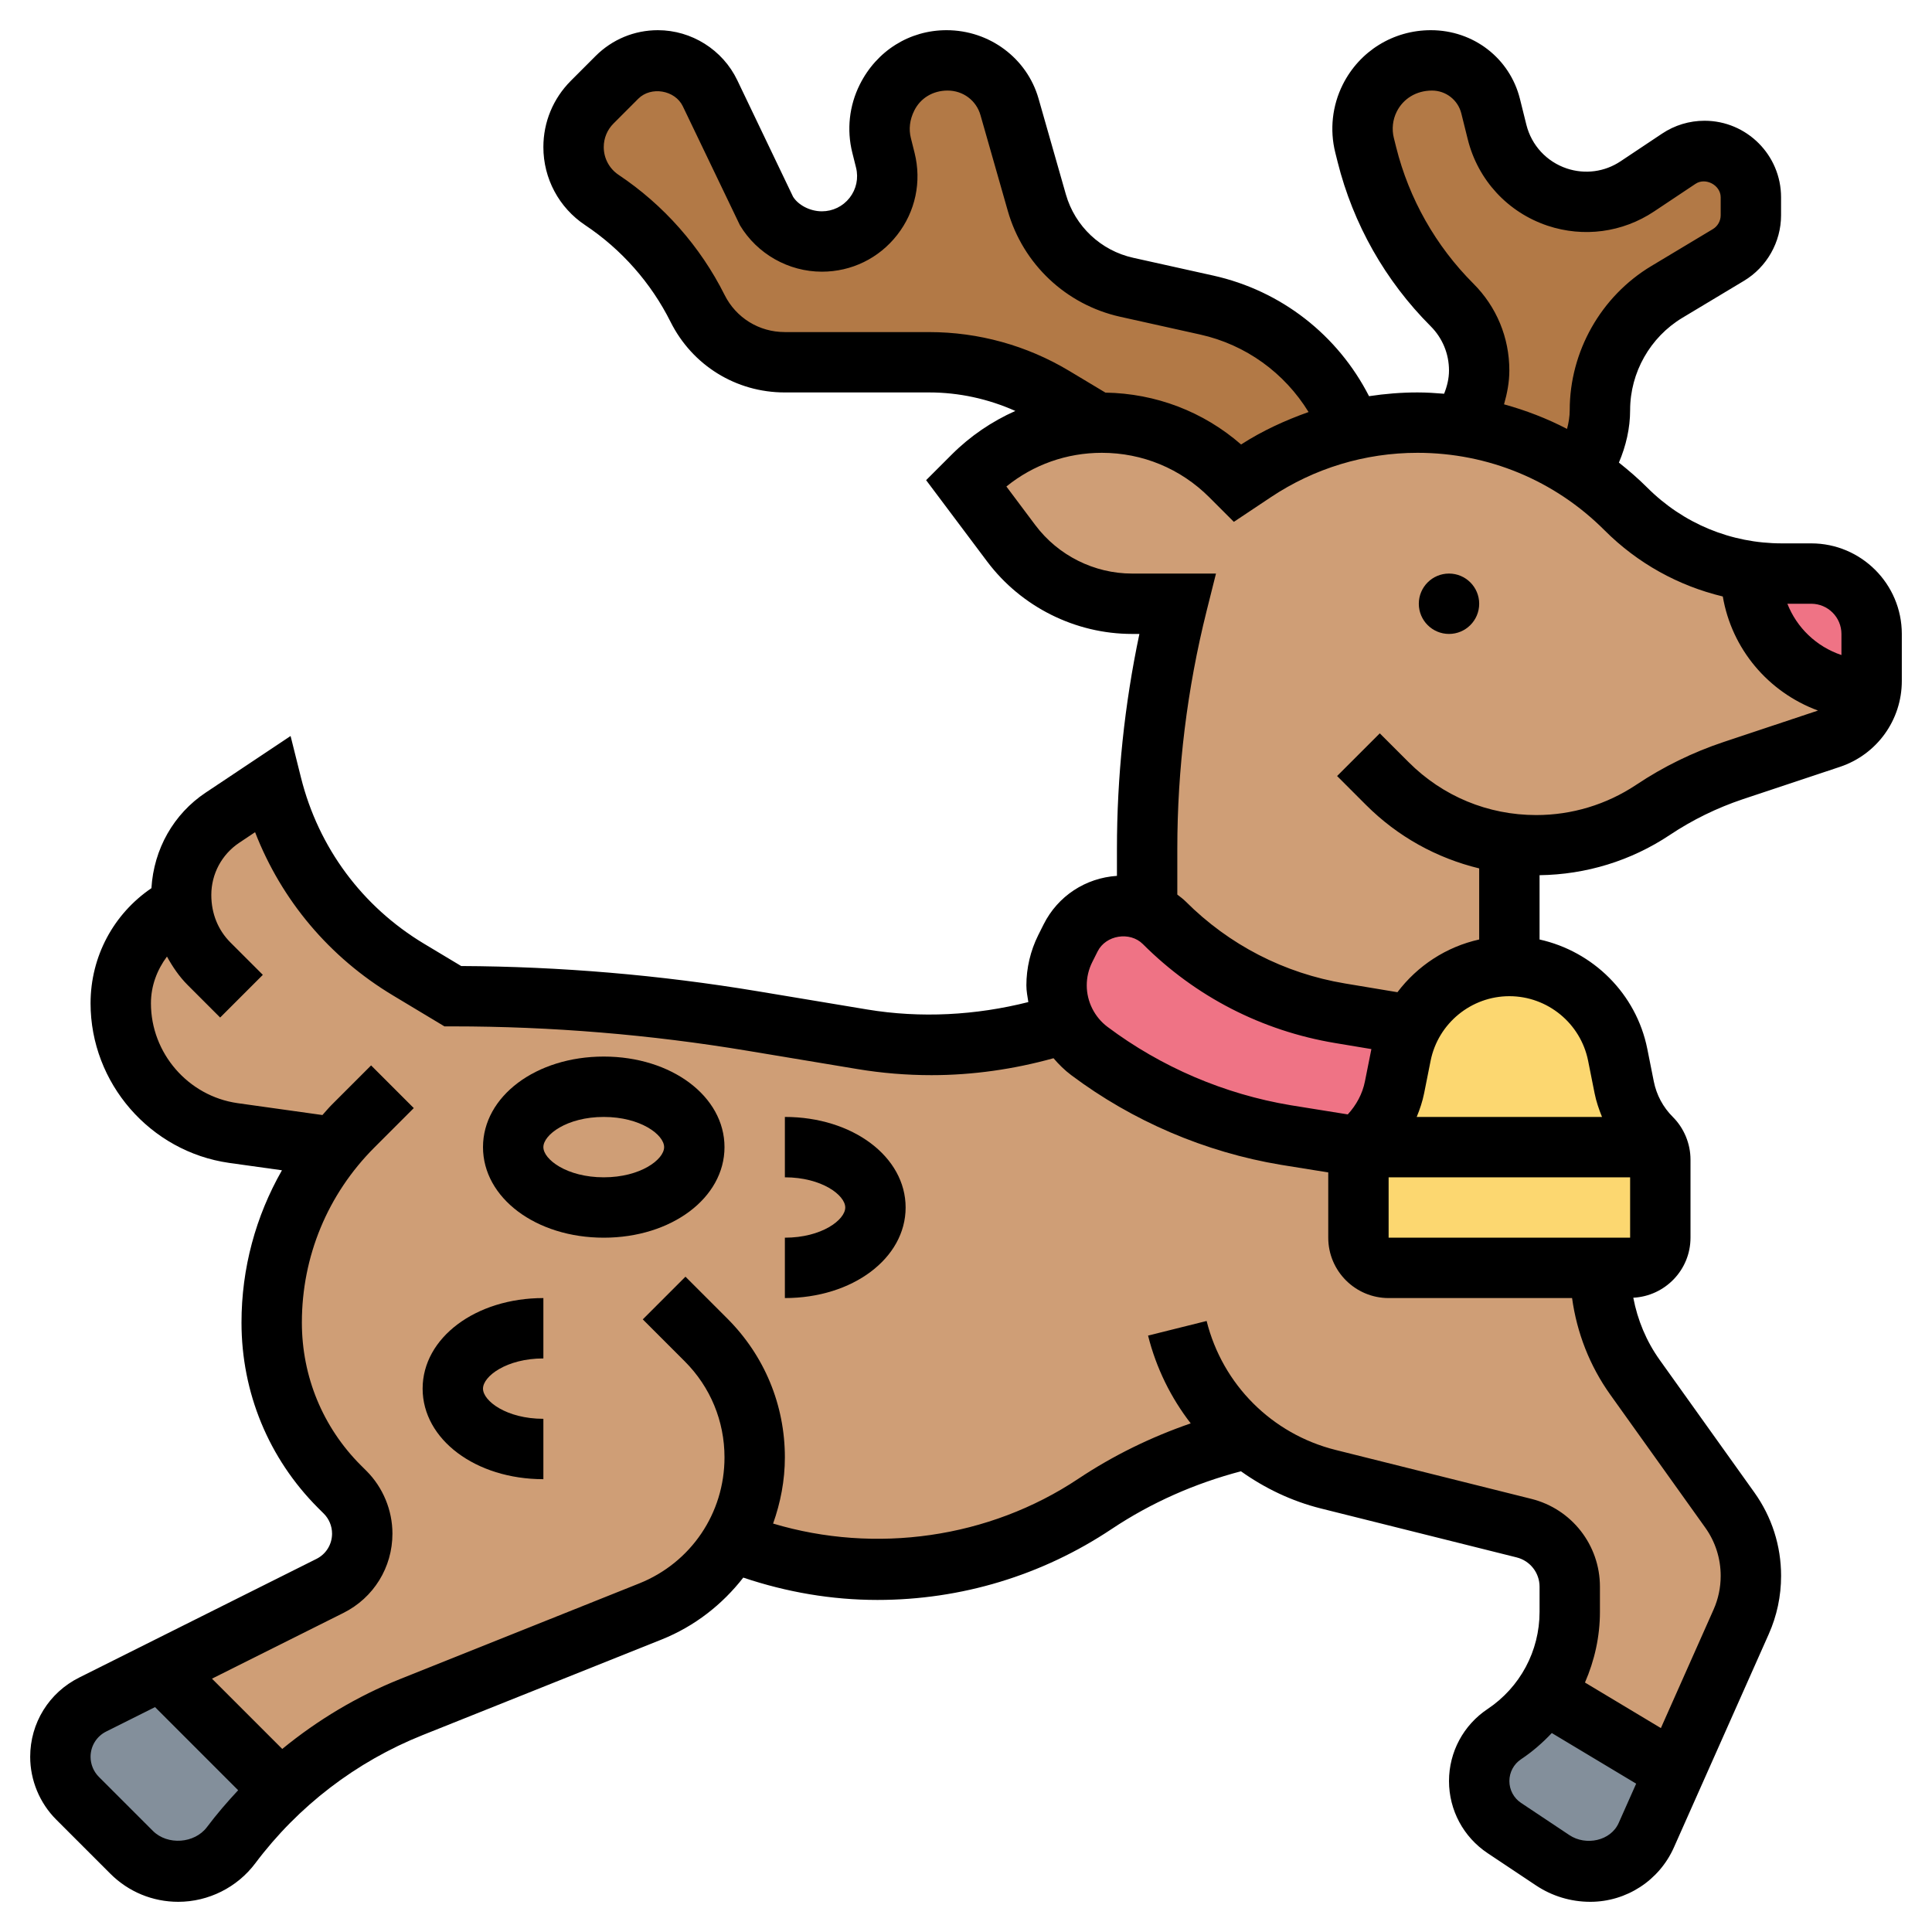 <svg id="_x33_0" enable-background="new 0 0 64 64" height="512" viewBox="0 0 64 64" width="512" xmlns="http://www.w3.org/2000/svg"><g><g><path d="m15 33c3.33 0 6.65.27 9.93.82l3.63.61c2.26.37 4.58.19 6.75-.53.18.35.45.67.78.92 1.91 1.43 4.14 2.39 6.5 2.78l2.5.4c-.06.13-.09.27-.09.41v2.59c0 .55.45 1 1 1h7c0 1.3.41 2.57 1.16 3.63l3.14 4.39c.46.64.7 1.4.7 2.18 0 .53-.11 1.05-.32 1.53l-2.2 4.95h-.01l-4.29-2.57-.01-.01c.54-.79.83-1.73.83-2.71v-.83c0-.92-.62-1.72-1.51-1.94l-6.49-1.62c-1-.25-1.91-.72-2.68-1.36l-.01.01c-1.8.41-3.5 1.14-5.04 2.17-2.13 1.42-4.64 2.18-7.2 2.18-1.66 0-3.3-.32-4.83-.93-.61 1.03-1.54 1.85-2.7 2.31l-7.91 3.17c-1.61.64-3.08 1.58-4.33 2.75l-3.97-3.97 5.6-2.79c.66-.33 1.07-1 1.07-1.74 0-.51-.2-1-.57-1.37 0 0-.07-.07-.19-.19-1.43-1.43-2.24-3.38-2.24-5.43 0-2.12.73-4.17 2.07-5.81l-3.34-.47c-1.07-.15-2-.68-2.67-1.45-.66-.76-1.06-1.76-1.06-2.84 0-1.37.77-2.63 2-3.24h.02c-.01-.11-.02-.21-.02-.32v-.03c0-1.03.51-1.99 1.37-2.56l1.63-1.09c.64 2.56 2.27 4.76 4.54 6.12z" fill="#cf9e76"/><path d="m50 27.94v4.06c-1.39 0-2.63.78-3.24 1.96l-2.37-.39c-2.2-.37-4.24-1.42-5.82-3-.17-.17-.36-.3-.57-.39v-.01-2.05c0-2.74.34-5.46 1-8.12h-1.5c-1.57 0-3.06-.74-4-2l-1.5-2 .23-.23c1.05-1.05 2.47-1.68 4.11-1.76.05-.01.11-.01.16-.01 1.6 0 3.14.64 4.27 1.77l.23.23.54-.36c.37-.24.75-.46 3.22-1.39.72-.17 1.46-.25 2.2-.25.5 0 1 .04 1.48.12.78.11 1.53.32 2.26.62.57.24 1.12.53 1.63.87.55.36 1.06.78 1.53 1.25 1.13 1.13 2.58 1.85 4.14 2.06v.01c0 1.8 1.23 3.38 2.98 3.82l.96.24c-.14.68-.63 1.24-1.31 1.47l-3.21 1.07c-.94.31-1.84.75-2.66 1.3-1.15.76-2.49 1.17-3.87 1.17-.3 0-.6-.02-.89-.06z" fill="#cf9e76"/><path d="m48.68 13.65c.21-.43.32-.9.32-1.38 0-.81-.32-1.59-.9-2.17-1.37-1.37-2.35-3.1-2.82-4.98l-.08-.31c-.04-.18-.07-.36-.07-.55 0-.35.08-.7.24-1.01.39-.77 1.17-1.25 2.03-1.25h.04c.92 0 1.72.62 1.94 1.51l.21.87c.26 1.01 1.01 1.82 2 2.15.89.3 1.87.16 2.65-.36l1.37-.91c.26-.17.55-.26.85-.26.85 0 1.54.69 1.54 1.54v.59c0 .54-.28 1.04-.75 1.32l-2.03 1.22c-1.38.82-2.22 2.31-2.22 3.92 0 .73-.24 1.44-.67 2.02-.51-.34-1.06-.63-1.63-.87-.73-.3-1.48-.51-2.26-.62v-.01z" fill="#b27946"/><path d="m44.76 14.25c-2.47.93-2.85 1.15-3.22 1.39l-.54.36-.23-.23c-1.13-1.13-2.67-1.77-4.27-1.77-.05 0-.11 0-.16.01v-.01l-1.44-.86c-1.24-.75-2.67-1.14-4.12-1.14h-4.79c-1.22 0-2.34-.69-2.88-1.78-.73-1.46-1.82-2.69-3.17-3.59-.59-.4-.94-1.05-.94-1.76 0-.56.22-1.09.62-1.49l.82-.82c.36-.36.85-.56 1.35-.56.74 0 1.41.42 1.73 1.09l1.85 3.86c.39.65 1.1 1.05 1.86 1.05 1.23 0 2.17-1 2.17-2.16 0-.17-.03-.35-.07-.53l-.13-.5c-.13-.52-.07-1.08.17-1.56l.02-.03c.37-.75 1.13-1.22 1.96-1.22h.04c.96 0 1.79.63 2.05 1.54.27.93.61 2.13.91 3.17.4 1.41 1.54 2.49 2.97 2.81l2.66.59c2.2.49 3.99 2.06 4.78 4.14z" fill="#b27946"/><path d="m55.48 58.68-.94 2.11c-.33.74-1.06 1.21-1.86 1.21-.44 0-.88-.13-1.25-.38l-1.6-1.07c-.52-.34-.83-.93-.83-1.55s.31-1.21.83-1.55c.54-.36 1-.82 1.34-1.35l.01.01 4.29 2.57z" fill="#838f9b"/><path d="m5.33 55.33 3.97 3.97c-.6.55-1.15 1.16-1.64 1.82-.42.56-1.07.88-1.75.88-.58 0-1.14-.23-1.55-.64l-1.79-1.79c-.37-.37-.57-.86-.57-1.37 0-.74.41-1.41 1.07-1.74z" fill="#838f9b"/><path d="m46.2 36.02c-.13.64-.45 1.23-.91 1.69-.08.08-.15.18-.19.29h-.01l-2.5-.4c-2.36-.39-4.59-1.35-6.5-2.78-.33-.25-.6-.57-.78-.92-.2-.38-.31-.81-.31-1.26 0-.42.1-.84.29-1.21l.17-.36c.33-.66 1-1.07 1.74-1.07.05 0 .09 0 .8.18.21.09.4.22.57.39 1.58 1.58 3.62 2.63 5.82 3l2.37.39c-.16.3-.28.63-.35.98z" fill="#ef7385"/><path d="m61.94 22.99-.96-.24c-1.75-.44-2.98-2.02-2.98-3.82v-.01c.34.06.68.08 1.03.08h.97c1.1 0 2 .9 2 2v1.56c0 .15-.02.29-.05.43z" fill="#ef7385"/><g fill="#fcd770"><path d="m54.9 38h-9.8c.04-.11.11-.21.19-.29.46-.46.78-1.05.91-1.69l.21-1.08c.07-.35.19-.68.35-.98.61-1.18 1.85-1.96 3.24-1.96.87 0 1.68.31 2.32.83s1.1 1.25 1.27 2.11l.21 1.08c.13.64.45 1.23.91 1.69.08.08.15.18.19.29z"/><path d="m55 38.41v2.59c0 .55-.45 1-1 1h-1-7c-.55 0-1-.45-1-1v-2.59c0-.14.03-.28.09-.41h.01 9.8c.07.13.1.27.1.41z"/></g></g><g><circle cx="48" cy="20" r="1"/><path d="m60 18h-.973c-1.685 0-3.269-.656-4.46-1.848-.298-.298-.614-.57-.939-.828.234-.549.372-1.139.372-1.738 0-1.246.664-2.418 1.732-3.059l2.037-1.223c.759-.454 1.231-1.287 1.231-2.173v-.596c0-1.397-1.137-2.535-2.535-2.535-.502 0-.988.147-1.406.426l-1.374.916c-.528.353-1.179.439-1.782.239-.667-.224-1.168-.764-1.339-1.445l-.215-.864c-.335-1.337-1.532-2.272-2.95-2.272-1.244 0-2.362.691-2.919 1.804-.348.696-.436 1.495-.247 2.251l.077.308c.515 2.06 1.581 3.942 3.083 5.444.391.391.607.913.607 1.467 0 .264-.063.523-.162.769-.292-.024-.585-.043-.882-.043-.541 0-1.077.044-1.605.124-1.034-2.024-2.907-3.494-5.159-3.995l-2.651-.589c-1.075-.238-1.931-1.044-2.233-2.102l-.905-3.172c-.381-1.333-1.619-2.266-3.049-2.266-1.219 0-2.313.678-2.874 1.804-.348.696-.436 1.495-.247 2.251l.124.496c.088.352.01.716-.212 1.001-.223.285-.558.448-.919.448-.407 0-.79-.217-.955-.483l-1.848-3.86c-.482-1.007-1.514-1.657-2.63-1.657-.778 0-1.509.303-2.062.854l-.821.822c-.587.588-.91 1.368-.91 2.197 0 1.041.517 2.007 1.383 2.584 1.205.804 2.184 1.913 2.831 3.207.721 1.44 2.169 2.336 3.78 2.336h4.79c.985 0 1.955.214 2.85.613-.775.346-1.491.829-2.109 1.447l-.846.846 2.021 2.694c1.128 1.503 2.922 2.4 4.8 2.4h.244c-.494 2.34-.744 4.73-.744 7.123v.891c-1.039.069-1.959.668-2.43 1.61l-.178.355c-.256.514-.392 1.088-.392 1.663 0 .188.037.37.065.553-1.743.44-3.568.54-5.341.245l-3.628-.604c-3.238-.539-6.54-.82-9.818-.835l-1.228-.737c-2.051-1.231-3.5-3.187-4.08-5.506l-.344-1.377-2.809 1.873c-1.066.709-1.722 1.87-1.801 3.168-1.256.854-2.016 2.265-2.016 3.814 0 2.64 1.971 4.912 4.587 5.286l1.753.245c-.869 1.522-1.34 3.245-1.34 5.044 0 2.323.901 4.504 2.538 6.143l.188.187c.174.173.274.415.274.662 0 .357-.199.679-.518.838l-7.858 3.93c-1.002.5-1.624 1.507-1.624 2.626 0 .773.313 1.53.86 2.077l1.792 1.792c.602.603 1.403.934 2.254.934.998 0 1.951-.477 2.55-1.275 1.422-1.897 3.339-3.366 5.542-4.247l7.917-3.166c1.101-.441 2.015-1.163 2.707-2.052 1.435.482 2.923.74 4.444.74 2.771 0 5.455-.812 7.76-2.35 1.316-.877 2.758-1.511 4.282-1.912.787.56 1.676.989 2.648 1.232l6.485 1.621c.447.112.759.511.759.971v.833c0 1.296-.644 2.499-1.723 3.219-.799.532-1.277 1.425-1.277 2.386s.478 1.854 1.277 2.387l1.602 1.068c.535.357 1.157.545 1.801.545 1.197 0 2.284-.707 2.77-1.801l3.141-7.064c.272-.612.41-1.263.41-1.932 0-.997-.306-1.952-.886-2.764l-3.138-4.393c-.443-.621-.731-1.321-.872-2.057 1.053-.055 1.895-.922 1.895-1.989v-2.586c0-.526-.213-1.042-.586-1.414-.323-.322-.541-.729-.63-1.177l-.215-1.078c-.367-1.833-1.8-3.23-3.569-3.623v-2.13c1.54-.021 3.029-.476 4.312-1.331.75-.501 1.565-.899 2.421-1.186l3.215-1.071c1.228-.409 2.052-1.552 2.052-2.845v-1.559c0-1.654-1.346-3-3-3zm1 3v.699c-.834-.281-1.479-.907-1.791-1.699h.791c.551 0 1 .448 1 1zm-12.194-11.607c-1.245-1.246-2.129-2.808-2.556-4.515l-.077-.308c-.073-.293-.039-.603.096-.872.215-.43.648-.698 1.169-.698.459 0 .859.312.97.757l.215.864c.338 1.349 1.327 2.416 2.646 2.857 1.192.395 2.477.224 3.524-.473l1.374-.916c.334-.222.833.046.833.446v.596c0 .188-.1.363-.26.459l-2.038 1.223c-1.667 1-2.703 2.829-2.703 4.773 0 .211-.035.419-.089.622-.664-.345-1.364-.615-2.087-.814.105-.366.176-.74.176-1.12.001-1.088-.423-2.113-1.193-2.881zm-22.812 1.607c-.849 0-1.612-.472-1.991-1.23-.803-1.604-2.016-2.979-3.51-3.977-.309-.206-.493-.55-.493-.92 0-.296.115-.574.325-.783l.82-.821c.423-.421 1.217-.284 1.474.251l1.893 3.943c.569.948 1.609 1.537 2.714 1.537.981 0 1.891-.443 2.495-1.218.604-.773.814-1.764.576-2.716l-.124-.496c-.073-.293-.039-.603.115-.91.203-.407.611-.66 1.103-.66.512 0 .95.327 1.089.815l.905 3.172c.503 1.764 1.93 3.107 3.722 3.506l2.65.589c1.517.337 2.796 1.273 3.591 2.567-.777.277-1.532.621-2.235 1.075-1.25-1.089-2.825-1.691-4.494-1.718l-1.205-.723c-1.399-.839-3-1.282-4.63-1.282h-4.79zm10.187 20.874.178-.355c.271-.546 1.071-.674 1.501-.244 1.739 1.739 3.941 2.872 6.368 3.277l1.201.2-.214 1.071c-.082.413-.285.784-.568 1.093l-1.892-.304c-2.193-.366-4.292-1.264-6.069-2.597-.429-.323-.686-.836-.686-1.373 0-.266.062-.531.181-.768zm9.819 7.126h8v2h-8zm-40.934 21.652-1.792-1.792c-.174-.174-.274-.416-.274-.663 0-.357.199-.679.518-.838l1.618-.809 2.753 2.754c-.363.389-.712.793-1.033 1.221-.411.546-1.305.61-1.79.127zm46.923.139-1.603-1.068c-.241-.161-.386-.432-.386-.723s.145-.562.387-.723c.377-.251.715-.546 1.018-.868l2.795 1.677-.578 1.3c-.265.6-1.09.767-1.633.405zm4.498-10.189c.336.469.513 1.024.513 1.601 0 .388-.08.765-.237 1.119l-1.744 3.923-2.515-1.509c.317-.729.496-1.521.496-2.341v-.833c0-1.379-.935-2.576-2.272-2.91l-6.485-1.621c-2.108-.527-3.745-2.164-4.272-4.272l-1.94.484c.27 1.078.758 2.062 1.413 2.908-1.311.452-2.561 1.061-3.725 1.836-2.958 1.972-6.718 2.497-10.109 1.483.245-.691.39-1.426.39-2.193 0-1.735-.676-3.367-1.903-4.595l-1.39-1.39-1.414 1.414 1.39 1.39c.85.85 1.317 1.979 1.317 3.181 0 1.851-1.11 3.49-2.827 4.177l-7.917 3.166c-1.421.569-2.733 1.356-3.906 2.316l-2.328-2.328 4.355-2.178c1.001-.501 1.623-1.508 1.623-2.627 0-.773-.313-1.53-.86-2.077l-.189-.188c-1.258-1.26-1.951-2.938-1.951-4.727 0-2.19.854-4.251 2.403-5.8l1.304-1.304-1.414-1.414-1.304 1.304c-.109.109-.205.227-.308.34l-2.813-.394c-1.635-.234-2.868-1.655-2.868-3.307 0-.577.202-1.107.531-1.549.187.34.406.664.688.946l1.074 1.074 1.414-1.414-1.075-1.074c-.407-.408-.632-.953-.632-1.573 0-.696.346-1.343.926-1.729l.524-.35c.875 2.255 2.463 4.146 4.571 5.41l1.702 1.023h.277c3.26 0 6.547.272 9.768.809l3.628.604c.814.136 1.639.203 2.463.203 1.364 0 2.725-.196 4.04-.561.175.205.368.396.587.56 2.033 1.524 4.433 2.552 6.946 2.971l1.568.252v2.162c0 1.103.897 2 2 2h6.077c.159 1.153.585 2.249 1.272 3.209zm-3.879-15.464.215 1.078c.054.272.143.531.246.784h-6.139c.104-.253.192-.513.246-.784l.215-1.078c.249-1.239 1.346-2.138 2.609-2.138s2.36.899 2.608 2.138zm4.494-10.56c-1.026.342-2.001.819-2.899 1.419-.985.656-2.131 1.003-3.314 1.003-1.596 0-3.096-.621-4.224-1.75l-.958-.957-1.414 1.414.957.957c1.049 1.05 2.343 1.762 3.75 2.103v2.355c-1.091.242-2.045.87-2.708 1.746l-1.735-.289c-2.014-.336-3.84-1.276-5.283-2.719-.085-.085-.181-.153-.274-.226v-1.512c0-2.654.326-5.306.97-7.881l.311-1.241h-2.781c-1.252 0-2.448-.599-3.2-1.6l-.962-1.284c.892-.723 1.997-1.116 3.162-1.116 1.345 0 2.609.523 3.561 1.475l.812.812 1.223-.815c1.443-.963 3.124-1.472 4.86-1.472 2.341 0 4.542.911 6.196 2.566 1.096 1.096 2.447 1.84 3.918 2.193.294 1.729 1.495 3.166 3.153 3.779z"/><path d="m20 35c-2.243 0-4 1.317-4 3s1.757 3 4 3 4-1.317 4-3-1.757-3-4-3zm0 4c-1.221 0-2-.592-2-1s.779-1 2-1 2 .592 2 1-.779 1-2 1z"/><path d="m26 37v2c1.221 0 2 .592 2 1s-.779 1-2 1v2c2.243 0 4-1.317 4-3s-1.757-3-4-3z"/><path d="m14 46c0 1.683 1.757 3 4 3v-2c-1.221 0-2-.592-2-1s.779-1 2-1v-2c-2.243 0-4 1.317-4 3z"/></g></g></svg>